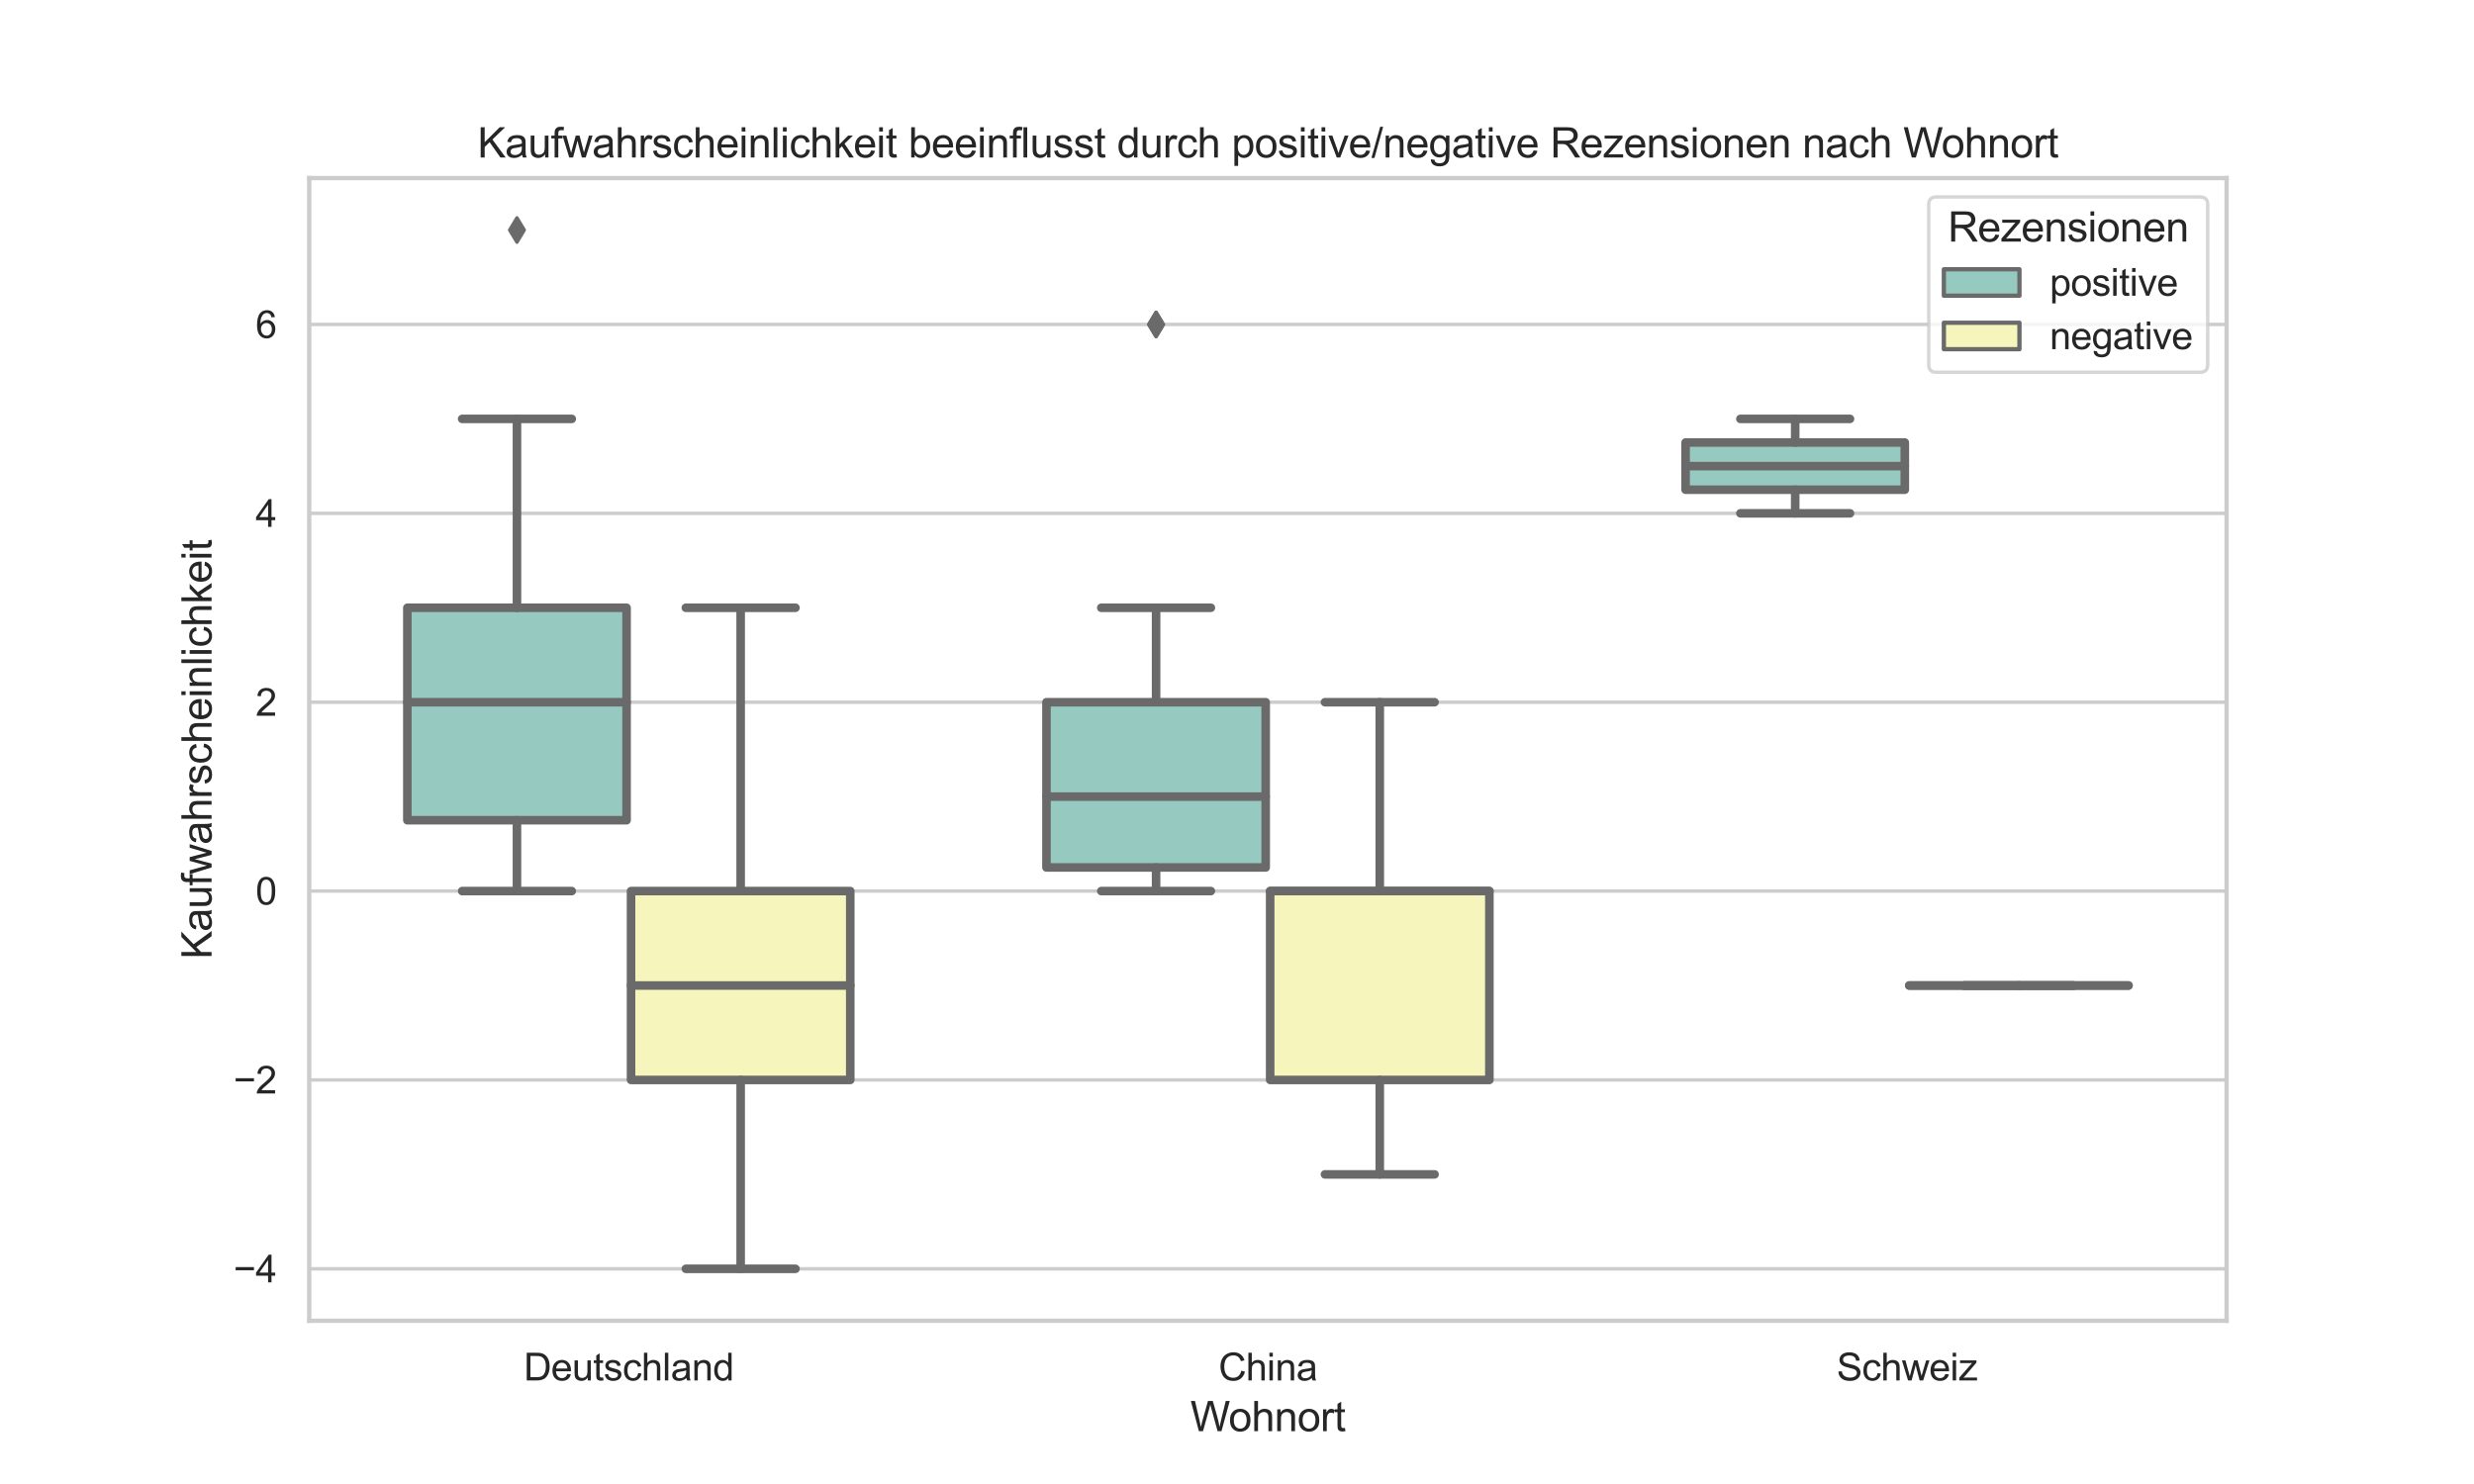 <?xml version="1.0" encoding="utf-8" standalone="no"?>
<!DOCTYPE svg PUBLIC "-//W3C//DTD SVG 1.1//EN"
  "http://www.w3.org/Graphics/SVG/1.1/DTD/svg11.dtd">
<svg xmlns:xlink="http://www.w3.org/1999/xlink" width="720pt" height="432pt" viewBox="0 0 720 432" xmlns="http://www.w3.org/2000/svg" version="1.1">
 <defs>
  <style type="text/css">*{stroke-linejoin: round; stroke-linecap: butt}</style>
 </defs>
 <g id="figure_1">
  <g id="patch_1">
   <path d="M 0 432 
L 720 432 
L 720 0 
L 0 0 
z
" style="fill: #ffffff"/>
  </g>
  <g id="axes_1">
   <g id="patch_2">
    <path d="M 90 384.48 
L 648 384.48 
L 648 51.84 
L 90 51.84 
z
" style="fill: #ffffff"/>
   </g>
   <g id="matplotlib.axis_1">
    <g id="xtick_1">
     <g id="text_1">
      <!-- Deutschland -->
      <g style="fill: #262626" transform="translate(152.427 401.854) scale(0.11 -0.11)">
       <defs>
        <path id="ArialMT-44" d="M 494 0 
L 494 4581 
L 2072 4581 
Q 2606 4581 2888 4516 
Q 3281 4425 3559 4188 
Q 3922 3881 4101 3404 
Q 4281 2928 4281 2316 
Q 4281 1794 4159 1391 
Q 4038 988 3847 723 
Q 3656 459 3429 307 
Q 3203 156 2883 78 
Q 2563 0 2147 0 
L 494 0 
z
M 1100 541 
L 2078 541 
Q 2531 541 2789 625 
Q 3047 709 3200 863 
Q 3416 1078 3536 1442 
Q 3656 1806 3656 2325 
Q 3656 3044 3420 3430 
Q 3184 3816 2847 3947 
Q 2603 4041 2063 4041 
L 1100 4041 
L 1100 541 
z
" transform="scale(0.016)"/>
        <path id="ArialMT-65" d="M 2694 1069 
L 3275 997 
Q 3138 488 2766 206 
Q 2394 -75 1816 -75 
Q 1088 -75 661 373 
Q 234 822 234 1631 
Q 234 2469 665 2931 
Q 1097 3394 1784 3394 
Q 2450 3394 2872 2941 
Q 3294 2488 3294 1666 
Q 3294 1616 3291 1516 
L 816 1516 
Q 847 969 1125 678 
Q 1403 388 1819 388 
Q 2128 388 2347 550 
Q 2566 713 2694 1069 
z
M 847 1978 
L 2700 1978 
Q 2663 2397 2488 2606 
Q 2219 2931 1791 2931 
Q 1403 2931 1139 2672 
Q 875 2413 847 1978 
z
" transform="scale(0.016)"/>
        <path id="ArialMT-75" d="M 2597 0 
L 2597 488 
Q 2209 -75 1544 -75 
Q 1250 -75 995 37 
Q 741 150 617 320 
Q 494 491 444 738 
Q 409 903 409 1263 
L 409 3319 
L 972 3319 
L 972 1478 
Q 972 1038 1006 884 
Q 1059 663 1231 536 
Q 1403 409 1656 409 
Q 1909 409 2131 539 
Q 2353 669 2445 892 
Q 2538 1116 2538 1541 
L 2538 3319 
L 3100 3319 
L 3100 0 
L 2597 0 
z
" transform="scale(0.016)"/>
        <path id="ArialMT-74" d="M 1650 503 
L 1731 6 
Q 1494 -44 1306 -44 
Q 1000 -44 831 53 
Q 663 150 594 308 
Q 525 466 525 972 
L 525 2881 
L 113 2881 
L 113 3319 
L 525 3319 
L 525 4141 
L 1084 4478 
L 1084 3319 
L 1650 3319 
L 1650 2881 
L 1084 2881 
L 1084 941 
Q 1084 700 1114 631 
Q 1144 563 1211 522 
Q 1278 481 1403 481 
Q 1497 481 1650 503 
z
" transform="scale(0.016)"/>
        <path id="ArialMT-73" d="M 197 991 
L 753 1078 
Q 800 744 1014 566 
Q 1228 388 1613 388 
Q 2000 388 2187 545 
Q 2375 703 2375 916 
Q 2375 1106 2209 1216 
Q 2094 1291 1634 1406 
Q 1016 1563 777 1677 
Q 538 1791 414 1992 
Q 291 2194 291 2438 
Q 291 2659 392 2848 
Q 494 3038 669 3163 
Q 800 3259 1026 3326 
Q 1253 3394 1513 3394 
Q 1903 3394 2198 3281 
Q 2494 3169 2634 2976 
Q 2775 2784 2828 2463 
L 2278 2388 
Q 2241 2644 2061 2787 
Q 1881 2931 1553 2931 
Q 1166 2931 1000 2803 
Q 834 2675 834 2503 
Q 834 2394 903 2306 
Q 972 2216 1119 2156 
Q 1203 2125 1616 2013 
Q 2213 1853 2448 1751 
Q 2684 1650 2818 1456 
Q 2953 1263 2953 975 
Q 2953 694 2789 445 
Q 2625 197 2315 61 
Q 2006 -75 1616 -75 
Q 969 -75 630 194 
Q 291 463 197 991 
z
" transform="scale(0.016)"/>
        <path id="ArialMT-63" d="M 2588 1216 
L 3141 1144 
Q 3050 572 2676 248 
Q 2303 -75 1759 -75 
Q 1078 -75 664 370 
Q 250 816 250 1647 
Q 250 2184 428 2587 
Q 606 2991 970 3192 
Q 1334 3394 1763 3394 
Q 2303 3394 2647 3120 
Q 2991 2847 3088 2344 
L 2541 2259 
Q 2463 2594 2264 2762 
Q 2066 2931 1784 2931 
Q 1359 2931 1093 2626 
Q 828 2322 828 1663 
Q 828 994 1084 691 
Q 1341 388 1753 388 
Q 2084 388 2306 591 
Q 2528 794 2588 1216 
z
" transform="scale(0.016)"/>
        <path id="ArialMT-68" d="M 422 0 
L 422 4581 
L 984 4581 
L 984 2938 
Q 1378 3394 1978 3394 
Q 2347 3394 2619 3248 
Q 2891 3103 3008 2847 
Q 3125 2591 3125 2103 
L 3125 0 
L 2563 0 
L 2563 2103 
Q 2563 2525 2380 2717 
Q 2197 2909 1863 2909 
Q 1613 2909 1392 2779 
Q 1172 2650 1078 2428 
Q 984 2206 984 1816 
L 984 0 
L 422 0 
z
" transform="scale(0.016)"/>
        <path id="ArialMT-6c" d="M 409 0 
L 409 4581 
L 972 4581 
L 972 0 
L 409 0 
z
" transform="scale(0.016)"/>
        <path id="ArialMT-61" d="M 2588 409 
Q 2275 144 1986 34 
Q 1697 -75 1366 -75 
Q 819 -75 525 192 
Q 231 459 231 875 
Q 231 1119 342 1320 
Q 453 1522 633 1644 
Q 813 1766 1038 1828 
Q 1203 1872 1538 1913 
Q 2219 1994 2541 2106 
Q 2544 2222 2544 2253 
Q 2544 2597 2384 2738 
Q 2169 2928 1744 2928 
Q 1347 2928 1158 2789 
Q 969 2650 878 2297 
L 328 2372 
Q 403 2725 575 2942 
Q 747 3159 1072 3276 
Q 1397 3394 1825 3394 
Q 2250 3394 2515 3294 
Q 2781 3194 2906 3042 
Q 3031 2891 3081 2659 
Q 3109 2516 3109 2141 
L 3109 1391 
Q 3109 606 3145 398 
Q 3181 191 3288 0 
L 2700 0 
Q 2613 175 2588 409 
z
M 2541 1666 
Q 2234 1541 1622 1453 
Q 1275 1403 1131 1340 
Q 988 1278 909 1158 
Q 831 1038 831 891 
Q 831 666 1001 516 
Q 1172 366 1500 366 
Q 1825 366 2078 508 
Q 2331 650 2450 897 
Q 2541 1088 2541 1459 
L 2541 1666 
z
" transform="scale(0.016)"/>
        <path id="ArialMT-6e" d="M 422 0 
L 422 3319 
L 928 3319 
L 928 2847 
Q 1294 3394 1984 3394 
Q 2284 3394 2536 3286 
Q 2788 3178 2913 3003 
Q 3038 2828 3088 2588 
Q 3119 2431 3119 2041 
L 3119 0 
L 2556 0 
L 2556 2019 
Q 2556 2363 2490 2533 
Q 2425 2703 2258 2804 
Q 2091 2906 1866 2906 
Q 1506 2906 1245 2678 
Q 984 2450 984 1813 
L 984 0 
L 422 0 
z
" transform="scale(0.016)"/>
        <path id="ArialMT-64" d="M 2575 0 
L 2575 419 
Q 2259 -75 1647 -75 
Q 1250 -75 917 144 
Q 584 363 401 755 
Q 219 1147 219 1656 
Q 219 2153 384 2558 
Q 550 2963 881 3178 
Q 1213 3394 1622 3394 
Q 1922 3394 2156 3267 
Q 2391 3141 2538 2938 
L 2538 4581 
L 3097 4581 
L 3097 0 
L 2575 0 
z
M 797 1656 
Q 797 1019 1065 703 
Q 1334 388 1700 388 
Q 2069 388 2326 689 
Q 2584 991 2584 1609 
Q 2584 2291 2321 2609 
Q 2059 2928 1675 2928 
Q 1300 2928 1048 2622 
Q 797 2316 797 1656 
z
" transform="scale(0.016)"/>
       </defs>
       <use xlink:href="#ArialMT-44"/>
       <use xlink:href="#ArialMT-65" x="72.217"/>
       <use xlink:href="#ArialMT-75" x="127.832"/>
       <use xlink:href="#ArialMT-74" x="183.447"/>
       <use xlink:href="#ArialMT-73" x="211.23"/>
       <use xlink:href="#ArialMT-63" x="261.23"/>
       <use xlink:href="#ArialMT-68" x="311.23"/>
       <use xlink:href="#ArialMT-6c" x="366.846"/>
       <use xlink:href="#ArialMT-61" x="389.062"/>
       <use xlink:href="#ArialMT-6e" x="444.678"/>
       <use xlink:href="#ArialMT-64" x="500.293"/>
      </g>
     </g>
    </g>
    <g id="xtick_2">
     <g id="text_2">
      <!-- China -->
      <g style="fill: #262626" transform="translate(354.63 401.854) scale(0.11 -0.11)">
       <defs>
        <path id="ArialMT-43" d="M 3763 1606 
L 4369 1453 
Q 4178 706 3683 314 
Q 3188 -78 2472 -78 
Q 1731 -78 1267 223 
Q 803 525 561 1097 
Q 319 1669 319 2325 
Q 319 3041 592 3573 
Q 866 4106 1370 4382 
Q 1875 4659 2481 4659 
Q 3169 4659 3637 4309 
Q 4106 3959 4291 3325 
L 3694 3184 
Q 3534 3684 3231 3912 
Q 2928 4141 2469 4141 
Q 1941 4141 1586 3887 
Q 1231 3634 1087 3207 
Q 944 2781 944 2328 
Q 944 1744 1114 1308 
Q 1284 872 1643 656 
Q 2003 441 2422 441 
Q 2931 441 3284 734 
Q 3638 1028 3763 1606 
z
" transform="scale(0.016)"/>
        <path id="ArialMT-69" d="M 425 3934 
L 425 4581 
L 988 4581 
L 988 3934 
L 425 3934 
z
M 425 0 
L 425 3319 
L 988 3319 
L 988 0 
L 425 0 
z
" transform="scale(0.016)"/>
       </defs>
       <use xlink:href="#ArialMT-43"/>
       <use xlink:href="#ArialMT-68" x="72.217"/>
       <use xlink:href="#ArialMT-69" x="127.832"/>
       <use xlink:href="#ArialMT-6e" x="150.049"/>
       <use xlink:href="#ArialMT-61" x="205.664"/>
      </g>
     </g>
    </g>
    <g id="xtick_3">
     <g id="text_3">
      <!-- Schweiz -->
      <g style="fill: #262626" transform="translate(534.52 401.854) scale(0.11 -0.11)">
       <defs>
        <path id="ArialMT-53" d="M 288 1472 
L 859 1522 
Q 900 1178 1048 958 
Q 1197 738 1509 602 
Q 1822 466 2213 466 
Q 2559 466 2825 569 
Q 3091 672 3220 851 
Q 3350 1031 3350 1244 
Q 3350 1459 3225 1620 
Q 3100 1781 2813 1891 
Q 2628 1963 1997 2114 
Q 1366 2266 1113 2400 
Q 784 2572 623 2826 
Q 463 3081 463 3397 
Q 463 3744 659 4045 
Q 856 4347 1234 4503 
Q 1613 4659 2075 4659 
Q 2584 4659 2973 4495 
Q 3363 4331 3572 4012 
Q 3781 3694 3797 3291 
L 3216 3247 
Q 3169 3681 2898 3903 
Q 2628 4125 2100 4125 
Q 1550 4125 1298 3923 
Q 1047 3722 1047 3438 
Q 1047 3191 1225 3031 
Q 1400 2872 2139 2705 
Q 2878 2538 3153 2413 
Q 3553 2228 3743 1945 
Q 3934 1663 3934 1294 
Q 3934 928 3725 604 
Q 3516 281 3123 101 
Q 2731 -78 2241 -78 
Q 1619 -78 1198 103 
Q 778 284 539 648 
Q 300 1013 288 1472 
z
" transform="scale(0.016)"/>
        <path id="ArialMT-77" d="M 1034 0 
L 19 3319 
L 600 3319 
L 1128 1403 
L 1325 691 
Q 1338 744 1497 1375 
L 2025 3319 
L 2603 3319 
L 3100 1394 
L 3266 759 
L 3456 1400 
L 4025 3319 
L 4572 3319 
L 3534 0 
L 2950 0 
L 2422 1988 
L 2294 2553 
L 1622 0 
L 1034 0 
z
" transform="scale(0.016)"/>
        <path id="ArialMT-7a" d="M 125 0 
L 125 456 
L 2238 2881 
Q 1878 2863 1603 2863 
L 250 2863 
L 250 3319 
L 2963 3319 
L 2963 2947 
L 1166 841 
L 819 456 
Q 1197 484 1528 484 
L 3063 484 
L 3063 0 
L 125 0 
z
" transform="scale(0.016)"/>
       </defs>
       <use xlink:href="#ArialMT-53"/>
       <use xlink:href="#ArialMT-63" x="66.699"/>
       <use xlink:href="#ArialMT-68" x="116.699"/>
       <use xlink:href="#ArialMT-77" x="172.314"/>
       <use xlink:href="#ArialMT-65" x="244.531"/>
       <use xlink:href="#ArialMT-69" x="300.146"/>
       <use xlink:href="#ArialMT-7a" x="322.363"/>
      </g>
     </g>
    </g>
    <g id="text_4">
     <!-- Wohnort -->
     <g style="fill: #262626" transform="translate(346.431 416.629) scale(0.12 -0.12)">
      <defs>
       <path id="ArialMT-57" d="M 1294 0 
L 78 4581 
L 700 4581 
L 1397 1578 
Q 1509 1106 1591 641 
Q 1766 1375 1797 1488 
L 2669 4581 
L 3400 4581 
L 4056 2263 
Q 4303 1400 4413 641 
Q 4500 1075 4641 1638 
L 5359 4581 
L 5969 4581 
L 4713 0 
L 4128 0 
L 3163 3491 
Q 3041 3928 3019 4028 
Q 2947 3713 2884 3491 
L 1913 0 
L 1294 0 
z
" transform="scale(0.016)"/>
       <path id="ArialMT-6f" d="M 213 1659 
Q 213 2581 725 3025 
Q 1153 3394 1769 3394 
Q 2453 3394 2887 2945 
Q 3322 2497 3322 1706 
Q 3322 1066 3130 698 
Q 2938 331 2570 128 
Q 2203 -75 1769 -75 
Q 1072 -75 642 372 
Q 213 819 213 1659 
z
M 791 1659 
Q 791 1022 1069 705 
Q 1347 388 1769 388 
Q 2188 388 2466 706 
Q 2744 1025 2744 1678 
Q 2744 2294 2464 2611 
Q 2184 2928 1769 2928 
Q 1347 2928 1069 2612 
Q 791 2297 791 1659 
z
" transform="scale(0.016)"/>
       <path id="ArialMT-72" d="M 416 0 
L 416 3319 
L 922 3319 
L 922 2816 
Q 1116 3169 1280 3281 
Q 1444 3394 1641 3394 
Q 1925 3394 2219 3213 
L 2025 2691 
Q 1819 2813 1613 2813 
Q 1428 2813 1281 2702 
Q 1134 2591 1072 2394 
Q 978 2094 978 1738 
L 978 0 
L 416 0 
z
" transform="scale(0.016)"/>
      </defs>
      <use xlink:href="#ArialMT-57"/>
      <use xlink:href="#ArialMT-6f" x="92.635"/>
      <use xlink:href="#ArialMT-68" x="148.25"/>
      <use xlink:href="#ArialMT-6e" x="203.865"/>
      <use xlink:href="#ArialMT-6f" x="259.48"/>
      <use xlink:href="#ArialMT-72" x="315.096"/>
      <use xlink:href="#ArialMT-74" x="348.396"/>
     </g>
    </g>
   </g>
   <g id="matplotlib.axis_2">
    <g id="ytick_1">
     <g id="line2d_1">
      <path d="M 90 369.36 
L 648 369.36 
" clip-path="url(#p9968526fd5)" style="fill: none; stroke: #cccccc; stroke-linecap: round"/>
     </g>
     <g id="text_5">
      <!-- −4 -->
      <g style="fill: #262626" transform="translate(67.958 373.297) scale(0.11 -0.11)">
       <defs>
        <path id="ArialMT-2212" d="M 3381 1997 
L 356 1997 
L 356 2522 
L 3381 2522 
L 3381 1997 
z
" transform="scale(0.016)"/>
        <path id="ArialMT-34" d="M 2069 0 
L 2069 1097 
L 81 1097 
L 81 1613 
L 2172 4581 
L 2631 4581 
L 2631 1613 
L 3250 1613 
L 3250 1097 
L 2631 1097 
L 2631 0 
L 2069 0 
z
M 2069 1613 
L 2069 3678 
L 634 1613 
L 2069 1613 
z
" transform="scale(0.016)"/>
       </defs>
       <use xlink:href="#ArialMT-2212"/>
       <use xlink:href="#ArialMT-34" x="58.398"/>
      </g>
     </g>
    </g>
    <g id="ytick_2">
     <g id="line2d_2">
      <path d="M 90 314.378 
L 648 314.378 
" clip-path="url(#p9968526fd5)" style="fill: none; stroke: #cccccc; stroke-linecap: round"/>
     </g>
     <g id="text_6">
      <!-- −2 -->
      <g style="fill: #262626" transform="translate(67.958 318.315) scale(0.11 -0.11)">
       <defs>
        <path id="ArialMT-32" d="M 3222 541 
L 3222 0 
L 194 0 
Q 188 203 259 391 
Q 375 700 629 1000 
Q 884 1300 1366 1694 
Q 2113 2306 2375 2664 
Q 2638 3022 2638 3341 
Q 2638 3675 2398 3904 
Q 2159 4134 1775 4134 
Q 1369 4134 1125 3890 
Q 881 3647 878 3216 
L 300 3275 
Q 359 3922 746 4261 
Q 1134 4600 1788 4600 
Q 2447 4600 2831 4234 
Q 3216 3869 3216 3328 
Q 3216 3053 3103 2787 
Q 2991 2522 2730 2228 
Q 2469 1934 1863 1422 
Q 1356 997 1212 845 
Q 1069 694 975 541 
L 3222 541 
z
" transform="scale(0.016)"/>
       </defs>
       <use xlink:href="#ArialMT-2212"/>
       <use xlink:href="#ArialMT-32" x="58.398"/>
      </g>
     </g>
    </g>
    <g id="ytick_3">
     <g id="line2d_3">
      <path d="M 90 259.396 
L 648 259.396 
" clip-path="url(#p9968526fd5)" style="fill: none; stroke: #cccccc; stroke-linecap: round"/>
     </g>
     <g id="text_7">
      <!-- 0 -->
      <g style="fill: #262626" transform="translate(74.383 263.333) scale(0.11 -0.11)">
       <defs>
        <path id="ArialMT-30" d="M 266 2259 
Q 266 3072 433 3567 
Q 600 4063 929 4331 
Q 1259 4600 1759 4600 
Q 2128 4600 2406 4451 
Q 2684 4303 2865 4023 
Q 3047 3744 3150 3342 
Q 3253 2941 3253 2259 
Q 3253 1453 3087 958 
Q 2922 463 2592 192 
Q 2263 -78 1759 -78 
Q 1097 -78 719 397 
Q 266 969 266 2259 
z
M 844 2259 
Q 844 1131 1108 757 
Q 1372 384 1759 384 
Q 2147 384 2411 759 
Q 2675 1134 2675 2259 
Q 2675 3391 2411 3762 
Q 2147 4134 1753 4134 
Q 1366 4134 1134 3806 
Q 844 3388 844 2259 
z
" transform="scale(0.016)"/>
       </defs>
       <use xlink:href="#ArialMT-30"/>
      </g>
     </g>
    </g>
    <g id="ytick_4">
     <g id="line2d_4">
      <path d="M 90 204.415 
L 648 204.415 
" clip-path="url(#p9968526fd5)" style="fill: none; stroke: #cccccc; stroke-linecap: round"/>
     </g>
     <g id="text_8">
      <!-- 2 -->
      <g style="fill: #262626" transform="translate(74.383 208.351) scale(0.11 -0.11)">
       <use xlink:href="#ArialMT-32"/>
      </g>
     </g>
    </g>
    <g id="ytick_5">
     <g id="line2d_5">
      <path d="M 90 149.433 
L 648 149.433 
" clip-path="url(#p9968526fd5)" style="fill: none; stroke: #cccccc; stroke-linecap: round"/>
     </g>
     <g id="text_9">
      <!-- 4 -->
      <g style="fill: #262626" transform="translate(74.383 153.37) scale(0.11 -0.11)">
       <use xlink:href="#ArialMT-34"/>
      </g>
     </g>
    </g>
    <g id="ytick_6">
     <g id="line2d_6">
      <path d="M 90 94.451 
L 648 94.451 
" clip-path="url(#p9968526fd5)" style="fill: none; stroke: #cccccc; stroke-linecap: round"/>
     </g>
     <g id="text_10">
      <!-- 6 -->
      <g style="fill: #262626" transform="translate(74.383 98.388) scale(0.11 -0.11)">
       <defs>
        <path id="ArialMT-36" d="M 3184 3459 
L 2625 3416 
Q 2550 3747 2413 3897 
Q 2184 4138 1850 4138 
Q 1581 4138 1378 3988 
Q 1113 3794 959 3422 
Q 806 3050 800 2363 
Q 1003 2672 1297 2822 
Q 1591 2972 1913 2972 
Q 2475 2972 2870 2558 
Q 3266 2144 3266 1488 
Q 3266 1056 3080 686 
Q 2894 316 2569 119 
Q 2244 -78 1831 -78 
Q 1128 -78 684 439 
Q 241 956 241 2144 
Q 241 3472 731 4075 
Q 1159 4600 1884 4600 
Q 2425 4600 2770 4297 
Q 3116 3994 3184 3459 
z
M 888 1484 
Q 888 1194 1011 928 
Q 1134 663 1356 523 
Q 1578 384 1822 384 
Q 2178 384 2434 671 
Q 2691 959 2691 1453 
Q 2691 1928 2437 2201 
Q 2184 2475 1800 2475 
Q 1419 2475 1153 2201 
Q 888 1928 888 1484 
z
" transform="scale(0.016)"/>
       </defs>
       <use xlink:href="#ArialMT-36"/>
      </g>
     </g>
    </g>
    <g id="text_11">
     <!-- Kaufwahrscheinlichkeit -->
     <g style="fill: #262626" transform="translate(61.573 279.188) rotate(-90) scale(0.12 -0.12)">
      <defs>
       <path id="ArialMT-4b" d="M 469 0 
L 469 4581 
L 1075 4581 
L 1075 2309 
L 3350 4581 
L 4172 4581 
L 2250 2725 
L 4256 0 
L 3456 0 
L 1825 2319 
L 1075 1588 
L 1075 0 
L 469 0 
z
" transform="scale(0.016)"/>
       <path id="ArialMT-66" d="M 556 0 
L 556 2881 
L 59 2881 
L 59 3319 
L 556 3319 
L 556 3672 
Q 556 4006 616 4169 
Q 697 4388 901 4523 
Q 1106 4659 1475 4659 
Q 1713 4659 2000 4603 
L 1916 4113 
Q 1741 4144 1584 4144 
Q 1328 4144 1222 4034 
Q 1116 3925 1116 3625 
L 1116 3319 
L 1763 3319 
L 1763 2881 
L 1116 2881 
L 1116 0 
L 556 0 
z
" transform="scale(0.016)"/>
       <path id="ArialMT-6b" d="M 425 0 
L 425 4581 
L 988 4581 
L 988 1969 
L 2319 3319 
L 3047 3319 
L 1778 2088 
L 3175 0 
L 2481 0 
L 1384 1697 
L 988 1316 
L 988 0 
L 425 0 
z
" transform="scale(0.016)"/>
      </defs>
      <use xlink:href="#ArialMT-4b"/>
      <use xlink:href="#ArialMT-61" x="66.699"/>
      <use xlink:href="#ArialMT-75" x="122.314"/>
      <use xlink:href="#ArialMT-66" x="177.93"/>
      <use xlink:href="#ArialMT-77" x="205.713"/>
      <use xlink:href="#ArialMT-61" x="277.93"/>
      <use xlink:href="#ArialMT-68" x="333.545"/>
      <use xlink:href="#ArialMT-72" x="389.16"/>
      <use xlink:href="#ArialMT-73" x="422.461"/>
      <use xlink:href="#ArialMT-63" x="472.461"/>
      <use xlink:href="#ArialMT-68" x="522.461"/>
      <use xlink:href="#ArialMT-65" x="578.076"/>
      <use xlink:href="#ArialMT-69" x="633.691"/>
      <use xlink:href="#ArialMT-6e" x="655.908"/>
      <use xlink:href="#ArialMT-6c" x="711.523"/>
      <use xlink:href="#ArialMT-69" x="733.74"/>
      <use xlink:href="#ArialMT-63" x="755.957"/>
      <use xlink:href="#ArialMT-68" x="805.957"/>
      <use xlink:href="#ArialMT-6b" x="861.572"/>
      <use xlink:href="#ArialMT-65" x="911.572"/>
      <use xlink:href="#ArialMT-69" x="967.188"/>
      <use xlink:href="#ArialMT-74" x="989.404"/>
     </g>
    </g>
   </g>
   <g id="patch_3">
    <path d="M 118.551 238.778 
L 182.349 238.778 
L 182.349 176.924 
L 118.551 176.924 
L 118.551 238.778 
z
" clip-path="url(#p9968526fd5)" style="fill: #96cac1; stroke: #6a6a6a; stroke-width: 2.5; stroke-linejoin: miter"/>
   </g>
   <g id="patch_4">
    <path d="M 183.651 314.378 
L 247.449 314.378 
L 247.449 259.396 
L 183.651 259.396 
L 183.651 314.378 
z
" clip-path="url(#p9968526fd5)" style="fill: #f6f6bc; stroke: #6a6a6a; stroke-width: 2.5; stroke-linejoin: miter"/>
   </g>
   <g id="patch_5">
    <path d="M 304.551 252.524 
L 368.349 252.524 
L 368.349 204.415 
L 304.551 204.415 
L 304.551 252.524 
z
" clip-path="url(#p9968526fd5)" style="fill: #96cac1; stroke: #6a6a6a; stroke-width: 2.5; stroke-linejoin: miter"/>
   </g>
   <g id="patch_6">
    <path d="M 369.651 314.378 
L 433.449 314.378 
L 433.449 259.396 
L 369.651 259.396 
L 369.651 314.378 
z
" clip-path="url(#p9968526fd5)" style="fill: #f6f6bc; stroke: #6a6a6a; stroke-width: 2.5; stroke-linejoin: miter"/>
   </g>
   <g id="patch_7">
    <path d="M 490.551 142.56 
L 554.349 142.56 
L 554.349 128.815 
L 490.551 128.815 
L 490.551 142.56 
z
" clip-path="url(#p9968526fd5)" style="fill: #96cac1; stroke: #6a6a6a; stroke-width: 2.5; stroke-linejoin: miter"/>
   </g>
   <g id="patch_8">
    <path d="M 555.651 286.887 
L 619.449 286.887 
L 619.449 286.887 
L 555.651 286.887 
L 555.651 286.887 
z
" clip-path="url(#p9968526fd5)" style="fill: #f6f6bc; stroke: #6a6a6a; stroke-width: 2.5; stroke-linejoin: miter"/>
   </g>
   <g id="patch_9">
    <path d="M 183 259.396 
L 183 259.396 
L 183 259.396 
L 183 259.396 
z
" clip-path="url(#p9968526fd5)" style="fill: #96cac1; stroke: #6a6a6a; stroke-width: 1.25; stroke-linejoin: miter"/>
   </g>
   <g id="patch_10">
    <path d="M 183 259.396 
L 183 259.396 
L 183 259.396 
L 183 259.396 
z
" clip-path="url(#p9968526fd5)" style="fill: #f6f6bc; stroke: #6a6a6a; stroke-width: 1.25; stroke-linejoin: miter"/>
   </g>
   <g id="line2d_7">
    <path d="M 150.45 238.778 
L 150.45 259.396 
" clip-path="url(#p9968526fd5)" style="fill: none; stroke: #6a6a6a; stroke-width: 2.5; stroke-linecap: round"/>
   </g>
   <g id="line2d_8">
    <path d="M 150.45 176.924 
L 150.45 121.942 
" clip-path="url(#p9968526fd5)" style="fill: none; stroke: #6a6a6a; stroke-width: 2.5; stroke-linecap: round"/>
   </g>
   <g id="line2d_9">
    <path d="M 134.5 259.396 
L 166.399 259.396 
" clip-path="url(#p9968526fd5)" style="fill: none; stroke: #6a6a6a; stroke-width: 2.5; stroke-linecap: round"/>
   </g>
   <g id="line2d_10">
    <path d="M 134.5 121.942 
L 166.399 121.942 
" clip-path="url(#p9968526fd5)" style="fill: none; stroke: #6a6a6a; stroke-width: 2.5; stroke-linecap: round"/>
   </g>
   <g id="line2d_11">
    <defs>
     <path id="m13ee6491d8" d="M 0 3.536 
L 2.121 0 
L 0 -3.536 
L -2.121 0 
z
" style="stroke: #6a6a6a; stroke-linejoin: miter"/>
    </defs>
    <g clip-path="url(#p9968526fd5)">
     <use xlink:href="#m13ee6491d8" x="150.45" y="66.96" style="fill: #6a6a6a; stroke: #6a6a6a; stroke-linejoin: miter"/>
    </g>
   </g>
   <g id="line2d_12">
    <path d="M 215.55 314.378 
L 215.55 369.36 
" clip-path="url(#p9968526fd5)" style="fill: none; stroke: #6a6a6a; stroke-width: 2.5; stroke-linecap: round"/>
   </g>
   <g id="line2d_13">
    <path d="M 215.55 259.396 
L 215.55 176.924 
" clip-path="url(#p9968526fd5)" style="fill: none; stroke: #6a6a6a; stroke-width: 2.5; stroke-linecap: round"/>
   </g>
   <g id="line2d_14">
    <path d="M 199.601 369.36 
L 231.5 369.36 
" clip-path="url(#p9968526fd5)" style="fill: none; stroke: #6a6a6a; stroke-width: 2.5; stroke-linecap: round"/>
   </g>
   <g id="line2d_15">
    <path d="M 199.601 176.924 
L 231.5 176.924 
" clip-path="url(#p9968526fd5)" style="fill: none; stroke: #6a6a6a; stroke-width: 2.5; stroke-linecap: round"/>
   </g>
   <g id="line2d_16"/>
   <g id="line2d_17">
    <path d="M 336.45 252.524 
L 336.45 259.396 
" clip-path="url(#p9968526fd5)" style="fill: none; stroke: #6a6a6a; stroke-width: 2.5; stroke-linecap: round"/>
   </g>
   <g id="line2d_18">
    <path d="M 336.45 204.415 
L 336.45 176.924 
" clip-path="url(#p9968526fd5)" style="fill: none; stroke: #6a6a6a; stroke-width: 2.5; stroke-linecap: round"/>
   </g>
   <g id="line2d_19">
    <path d="M 320.5 259.396 
L 352.399 259.396 
" clip-path="url(#p9968526fd5)" style="fill: none; stroke: #6a6a6a; stroke-width: 2.5; stroke-linecap: round"/>
   </g>
   <g id="line2d_20">
    <path d="M 320.5 176.924 
L 352.399 176.924 
" clip-path="url(#p9968526fd5)" style="fill: none; stroke: #6a6a6a; stroke-width: 2.5; stroke-linecap: round"/>
   </g>
   <g id="line2d_21">
    <g clip-path="url(#p9968526fd5)">
     <use xlink:href="#m13ee6491d8" x="336.45" y="94.451" style="fill: #6a6a6a; stroke: #6a6a6a; stroke-linejoin: miter"/>
     <use xlink:href="#m13ee6491d8" x="336.45" y="94.451" style="fill: #6a6a6a; stroke: #6a6a6a; stroke-linejoin: miter"/>
    </g>
   </g>
   <g id="line2d_22">
    <path d="M 401.55 314.378 
L 401.55 341.869 
" clip-path="url(#p9968526fd5)" style="fill: none; stroke: #6a6a6a; stroke-width: 2.5; stroke-linecap: round"/>
   </g>
   <g id="line2d_23">
    <path d="M 401.55 259.396 
L 401.55 204.415 
" clip-path="url(#p9968526fd5)" style="fill: none; stroke: #6a6a6a; stroke-width: 2.5; stroke-linecap: round"/>
   </g>
   <g id="line2d_24">
    <path d="M 385.601 341.869 
L 417.5 341.869 
" clip-path="url(#p9968526fd5)" style="fill: none; stroke: #6a6a6a; stroke-width: 2.5; stroke-linecap: round"/>
   </g>
   <g id="line2d_25">
    <path d="M 385.601 204.415 
L 417.5 204.415 
" clip-path="url(#p9968526fd5)" style="fill: none; stroke: #6a6a6a; stroke-width: 2.5; stroke-linecap: round"/>
   </g>
   <g id="line2d_26"/>
   <g id="line2d_27">
    <path d="M 522.45 142.56 
L 522.45 149.433 
" clip-path="url(#p9968526fd5)" style="fill: none; stroke: #6a6a6a; stroke-width: 2.5; stroke-linecap: round"/>
   </g>
   <g id="line2d_28">
    <path d="M 522.45 128.815 
L 522.45 121.942 
" clip-path="url(#p9968526fd5)" style="fill: none; stroke: #6a6a6a; stroke-width: 2.5; stroke-linecap: round"/>
   </g>
   <g id="line2d_29">
    <path d="M 506.5 149.433 
L 538.399 149.433 
" clip-path="url(#p9968526fd5)" style="fill: none; stroke: #6a6a6a; stroke-width: 2.5; stroke-linecap: round"/>
   </g>
   <g id="line2d_30">
    <path d="M 506.5 121.942 
L 538.399 121.942 
" clip-path="url(#p9968526fd5)" style="fill: none; stroke: #6a6a6a; stroke-width: 2.5; stroke-linecap: round"/>
   </g>
   <g id="line2d_31"/>
   <g id="line2d_32">
    <path d="M 587.55 286.887 
L 587.55 286.887 
" clip-path="url(#p9968526fd5)" style="fill: none; stroke: #6a6a6a; stroke-width: 2.5; stroke-linecap: round"/>
   </g>
   <g id="line2d_33">
    <path d="M 587.55 286.887 
L 587.55 286.887 
" clip-path="url(#p9968526fd5)" style="fill: none; stroke: #6a6a6a; stroke-width: 2.5; stroke-linecap: round"/>
   </g>
   <g id="line2d_34">
    <path d="M 571.601 286.887 
L 603.5 286.887 
" clip-path="url(#p9968526fd5)" style="fill: none; stroke: #6a6a6a; stroke-width: 2.5; stroke-linecap: round"/>
   </g>
   <g id="line2d_35">
    <path d="M 571.601 286.887 
L 603.5 286.887 
" clip-path="url(#p9968526fd5)" style="fill: none; stroke: #6a6a6a; stroke-width: 2.5; stroke-linecap: round"/>
   </g>
   <g id="line2d_36"/>
   <g id="line2d_37">
    <path d="M 118.551 204.415 
L 182.349 204.415 
" clip-path="url(#p9968526fd5)" style="fill: none; stroke: #6a6a6a; stroke-width: 2.5; stroke-linecap: round"/>
   </g>
   <g id="line2d_38">
    <path d="M 183.651 286.887 
L 247.449 286.887 
" clip-path="url(#p9968526fd5)" style="fill: none; stroke: #6a6a6a; stroke-width: 2.5; stroke-linecap: round"/>
   </g>
   <g id="line2d_39">
    <path d="M 304.551 231.905 
L 368.349 231.905 
" clip-path="url(#p9968526fd5)" style="fill: none; stroke: #6a6a6a; stroke-width: 2.5; stroke-linecap: round"/>
   </g>
   <g id="line2d_40">
    <path d="M 369.651 259.396 
L 433.449 259.396 
" clip-path="url(#p9968526fd5)" style="fill: none; stroke: #6a6a6a; stroke-width: 2.5; stroke-linecap: round"/>
   </g>
   <g id="line2d_41">
    <path d="M 490.551 135.687 
L 554.349 135.687 
" clip-path="url(#p9968526fd5)" style="fill: none; stroke: #6a6a6a; stroke-width: 2.5; stroke-linecap: round"/>
   </g>
   <g id="line2d_42">
    <path d="M 555.651 286.887 
L 619.449 286.887 
" clip-path="url(#p9968526fd5)" style="fill: none; stroke: #6a6a6a; stroke-width: 2.5; stroke-linecap: round"/>
   </g>
   <g id="patch_11">
    <path d="M 90 384.48 
L 90 51.84 
" style="fill: none; stroke: #cccccc; stroke-width: 1.25; stroke-linejoin: miter; stroke-linecap: square"/>
   </g>
   <g id="patch_12">
    <path d="M 648 384.48 
L 648 51.84 
" style="fill: none; stroke: #cccccc; stroke-width: 1.25; stroke-linejoin: miter; stroke-linecap: square"/>
   </g>
   <g id="patch_13">
    <path d="M 90 384.48 
L 648 384.48 
" style="fill: none; stroke: #cccccc; stroke-width: 1.25; stroke-linejoin: miter; stroke-linecap: square"/>
   </g>
   <g id="patch_14">
    <path d="M 90 51.84 
L 648 51.84 
" style="fill: none; stroke: #cccccc; stroke-width: 1.25; stroke-linejoin: miter; stroke-linecap: square"/>
   </g>
   <g id="text_12">
    <!-- Kaufwahrscheinlichkeit beeinflusst durch positive/negative Rezensionen nach Wohnort -->
    <g style="fill: #262626" transform="translate(138.986 45.84) scale(0.12 -0.12)">
     <defs>
      <path id="ArialMT-20" transform="scale(0.016)"/>
      <path id="ArialMT-62" d="M 941 0 
L 419 0 
L 419 4581 
L 981 4581 
L 981 2947 
Q 1338 3394 1891 3394 
Q 2197 3394 2470 3270 
Q 2744 3147 2920 2923 
Q 3097 2700 3197 2384 
Q 3297 2069 3297 1709 
Q 3297 856 2875 390 
Q 2453 -75 1863 -75 
Q 1275 -75 941 416 
L 941 0 
z
M 934 1684 
Q 934 1088 1097 822 
Q 1363 388 1816 388 
Q 2184 388 2453 708 
Q 2722 1028 2722 1663 
Q 2722 2313 2464 2622 
Q 2206 2931 1841 2931 
Q 1472 2931 1203 2611 
Q 934 2291 934 1684 
z
" transform="scale(0.016)"/>
      <path id="ArialMT-70" d="M 422 -1272 
L 422 3319 
L 934 3319 
L 934 2888 
Q 1116 3141 1344 3267 
Q 1572 3394 1897 3394 
Q 2322 3394 2647 3175 
Q 2972 2956 3137 2557 
Q 3303 2159 3303 1684 
Q 3303 1175 3120 767 
Q 2938 359 2589 142 
Q 2241 -75 1856 -75 
Q 1575 -75 1351 44 
Q 1128 163 984 344 
L 984 -1272 
L 422 -1272 
z
M 931 1641 
Q 931 1000 1190 694 
Q 1450 388 1819 388 
Q 2194 388 2461 705 
Q 2728 1022 2728 1688 
Q 2728 2322 2467 2637 
Q 2206 2953 1844 2953 
Q 1484 2953 1207 2617 
Q 931 2281 931 1641 
z
" transform="scale(0.016)"/>
      <path id="ArialMT-76" d="M 1344 0 
L 81 3319 
L 675 3319 
L 1388 1331 
Q 1503 1009 1600 663 
Q 1675 925 1809 1294 
L 2547 3319 
L 3125 3319 
L 1869 0 
L 1344 0 
z
" transform="scale(0.016)"/>
      <path id="ArialMT-2f" d="M 0 -78 
L 1328 4659 
L 1778 4659 
L 453 -78 
L 0 -78 
z
" transform="scale(0.016)"/>
      <path id="ArialMT-67" d="M 319 -275 
L 866 -356 
Q 900 -609 1056 -725 
Q 1266 -881 1628 -881 
Q 2019 -881 2231 -725 
Q 2444 -569 2519 -288 
Q 2563 -116 2559 434 
Q 2191 0 1641 0 
Q 956 0 581 494 
Q 206 988 206 1678 
Q 206 2153 378 2554 
Q 550 2956 876 3175 
Q 1203 3394 1644 3394 
Q 2231 3394 2613 2919 
L 2613 3319 
L 3131 3319 
L 3131 450 
Q 3131 -325 2973 -648 
Q 2816 -972 2473 -1159 
Q 2131 -1347 1631 -1347 
Q 1038 -1347 672 -1080 
Q 306 -813 319 -275 
z
M 784 1719 
Q 784 1066 1043 766 
Q 1303 466 1694 466 
Q 2081 466 2343 764 
Q 2606 1063 2606 1700 
Q 2606 2309 2336 2618 
Q 2066 2928 1684 2928 
Q 1309 2928 1046 2623 
Q 784 2319 784 1719 
z
" transform="scale(0.016)"/>
      <path id="ArialMT-52" d="M 503 0 
L 503 4581 
L 2534 4581 
Q 3147 4581 3465 4457 
Q 3784 4334 3975 4021 
Q 4166 3709 4166 3331 
Q 4166 2844 3850 2509 
Q 3534 2175 2875 2084 
Q 3116 1969 3241 1856 
Q 3506 1613 3744 1247 
L 4541 0 
L 3778 0 
L 3172 953 
Q 2906 1366 2734 1584 
Q 2563 1803 2427 1890 
Q 2291 1978 2150 2013 
Q 2047 2034 1813 2034 
L 1109 2034 
L 1109 0 
L 503 0 
z
M 1109 2559 
L 2413 2559 
Q 2828 2559 3062 2645 
Q 3297 2731 3419 2920 
Q 3541 3109 3541 3331 
Q 3541 3656 3305 3865 
Q 3069 4075 2559 4075 
L 1109 4075 
L 1109 2559 
z
" transform="scale(0.016)"/>
     </defs>
     <use xlink:href="#ArialMT-4b"/>
     <use xlink:href="#ArialMT-61" x="66.699"/>
     <use xlink:href="#ArialMT-75" x="122.314"/>
     <use xlink:href="#ArialMT-66" x="177.93"/>
     <use xlink:href="#ArialMT-77" x="205.713"/>
     <use xlink:href="#ArialMT-61" x="277.93"/>
     <use xlink:href="#ArialMT-68" x="333.545"/>
     <use xlink:href="#ArialMT-72" x="389.16"/>
     <use xlink:href="#ArialMT-73" x="422.461"/>
     <use xlink:href="#ArialMT-63" x="472.461"/>
     <use xlink:href="#ArialMT-68" x="522.461"/>
     <use xlink:href="#ArialMT-65" x="578.076"/>
     <use xlink:href="#ArialMT-69" x="633.691"/>
     <use xlink:href="#ArialMT-6e" x="655.908"/>
     <use xlink:href="#ArialMT-6c" x="711.523"/>
     <use xlink:href="#ArialMT-69" x="733.74"/>
     <use xlink:href="#ArialMT-63" x="755.957"/>
     <use xlink:href="#ArialMT-68" x="805.957"/>
     <use xlink:href="#ArialMT-6b" x="861.572"/>
     <use xlink:href="#ArialMT-65" x="911.572"/>
     <use xlink:href="#ArialMT-69" x="967.188"/>
     <use xlink:href="#ArialMT-74" x="989.404"/>
     <use xlink:href="#ArialMT-20" x="1017.188"/>
     <use xlink:href="#ArialMT-62" x="1044.971"/>
     <use xlink:href="#ArialMT-65" x="1100.586"/>
     <use xlink:href="#ArialMT-65" x="1156.201"/>
     <use xlink:href="#ArialMT-69" x="1211.816"/>
     <use xlink:href="#ArialMT-6e" x="1234.033"/>
     <use xlink:href="#ArialMT-66" x="1289.648"/>
     <use xlink:href="#ArialMT-6c" x="1317.432"/>
     <use xlink:href="#ArialMT-75" x="1339.648"/>
     <use xlink:href="#ArialMT-73" x="1395.264"/>
     <use xlink:href="#ArialMT-73" x="1445.264"/>
     <use xlink:href="#ArialMT-74" x="1495.264"/>
     <use xlink:href="#ArialMT-20" x="1523.047"/>
     <use xlink:href="#ArialMT-64" x="1550.83"/>
     <use xlink:href="#ArialMT-75" x="1606.445"/>
     <use xlink:href="#ArialMT-72" x="1662.061"/>
     <use xlink:href="#ArialMT-63" x="1695.361"/>
     <use xlink:href="#ArialMT-68" x="1745.361"/>
     <use xlink:href="#ArialMT-20" x="1800.977"/>
     <use xlink:href="#ArialMT-70" x="1828.76"/>
     <use xlink:href="#ArialMT-6f" x="1884.375"/>
     <use xlink:href="#ArialMT-73" x="1939.99"/>
     <use xlink:href="#ArialMT-69" x="1989.99"/>
     <use xlink:href="#ArialMT-74" x="2012.207"/>
     <use xlink:href="#ArialMT-69" x="2039.99"/>
     <use xlink:href="#ArialMT-76" x="2062.207"/>
     <use xlink:href="#ArialMT-65" x="2112.207"/>
     <use xlink:href="#ArialMT-2f" x="2167.822"/>
     <use xlink:href="#ArialMT-6e" x="2195.605"/>
     <use xlink:href="#ArialMT-65" x="2251.221"/>
     <use xlink:href="#ArialMT-67" x="2306.836"/>
     <use xlink:href="#ArialMT-61" x="2362.451"/>
     <use xlink:href="#ArialMT-74" x="2418.066"/>
     <use xlink:href="#ArialMT-69" x="2445.85"/>
     <use xlink:href="#ArialMT-76" x="2468.066"/>
     <use xlink:href="#ArialMT-65" x="2518.066"/>
     <use xlink:href="#ArialMT-20" x="2573.682"/>
     <use xlink:href="#ArialMT-52" x="2601.465"/>
     <use xlink:href="#ArialMT-65" x="2673.682"/>
     <use xlink:href="#ArialMT-7a" x="2729.297"/>
     <use xlink:href="#ArialMT-65" x="2779.297"/>
     <use xlink:href="#ArialMT-6e" x="2834.912"/>
     <use xlink:href="#ArialMT-73" x="2890.527"/>
     <use xlink:href="#ArialMT-69" x="2940.527"/>
     <use xlink:href="#ArialMT-6f" x="2962.744"/>
     <use xlink:href="#ArialMT-6e" x="3018.359"/>
     <use xlink:href="#ArialMT-65" x="3073.975"/>
     <use xlink:href="#ArialMT-6e" x="3129.59"/>
     <use xlink:href="#ArialMT-20" x="3185.205"/>
     <use xlink:href="#ArialMT-6e" x="3212.988"/>
     <use xlink:href="#ArialMT-61" x="3268.604"/>
     <use xlink:href="#ArialMT-63" x="3324.219"/>
     <use xlink:href="#ArialMT-68" x="3374.219"/>
     <use xlink:href="#ArialMT-20" x="3429.834"/>
     <use xlink:href="#ArialMT-57" x="3457.617"/>
     <use xlink:href="#ArialMT-6f" x="3550.252"/>
     <use xlink:href="#ArialMT-68" x="3605.867"/>
     <use xlink:href="#ArialMT-6e" x="3661.482"/>
     <use xlink:href="#ArialMT-6f" x="3717.098"/>
     <use xlink:href="#ArialMT-72" x="3772.713"/>
     <use xlink:href="#ArialMT-74" x="3806.014"/>
    </g>
   </g>
   <g id="legend_1">
    <g id="patch_15">
     <path d="M 563.515 108.363 
L 640.3 108.363 
Q 642.5 108.363 642.5 106.163 
L 642.5 59.54 
Q 642.5 57.34 640.3 57.34 
L 563.515 57.34 
Q 561.315 57.34 561.315 59.54 
L 561.315 106.163 
Q 561.315 108.363 563.515 108.363 
z
" style="fill: #ffffff; opacity: 0.8; stroke: #cccccc; stroke-linejoin: miter"/>
    </g>
    <g id="text_13">
     <!-- Rezensionen -->
     <g style="fill: #262626" transform="translate(566.885 70.329) scale(0.12 -0.12)">
      <use xlink:href="#ArialMT-52"/>
      <use xlink:href="#ArialMT-65" x="72.217"/>
      <use xlink:href="#ArialMT-7a" x="127.832"/>
      <use xlink:href="#ArialMT-65" x="177.832"/>
      <use xlink:href="#ArialMT-6e" x="233.447"/>
      <use xlink:href="#ArialMT-73" x="289.062"/>
      <use xlink:href="#ArialMT-69" x="339.062"/>
      <use xlink:href="#ArialMT-6f" x="361.279"/>
      <use xlink:href="#ArialMT-6e" x="416.895"/>
      <use xlink:href="#ArialMT-65" x="472.51"/>
      <use xlink:href="#ArialMT-6e" x="528.125"/>
     </g>
    </g>
    <g id="patch_16">
     <path d="M 565.715 86.088 
L 587.715 86.088 
L 587.715 78.388 
L 565.715 78.388 
z
" style="fill: #96cac1; stroke: #6a6a6a; stroke-width: 1.25; stroke-linejoin: miter"/>
    </g>
    <g id="text_14">
     <!-- positive -->
     <g style="fill: #262626" transform="translate(596.515 86.088) scale(0.11 -0.11)">
      <use xlink:href="#ArialMT-70"/>
      <use xlink:href="#ArialMT-6f" x="55.615"/>
      <use xlink:href="#ArialMT-73" x="111.23"/>
      <use xlink:href="#ArialMT-69" x="161.23"/>
      <use xlink:href="#ArialMT-74" x="183.447"/>
      <use xlink:href="#ArialMT-69" x="211.23"/>
      <use xlink:href="#ArialMT-76" x="233.447"/>
      <use xlink:href="#ArialMT-65" x="283.447"/>
     </g>
    </g>
    <g id="patch_17">
     <path d="M 565.715 101.648 
L 587.715 101.648 
L 587.715 93.948 
L 565.715 93.948 
z
" style="fill: #f6f6bc; stroke: #6a6a6a; stroke-width: 1.25; stroke-linejoin: miter"/>
    </g>
    <g id="text_15">
     <!-- negative -->
     <g style="fill: #262626" transform="translate(596.515 101.648) scale(0.11 -0.11)">
      <use xlink:href="#ArialMT-6e"/>
      <use xlink:href="#ArialMT-65" x="55.615"/>
      <use xlink:href="#ArialMT-67" x="111.23"/>
      <use xlink:href="#ArialMT-61" x="166.846"/>
      <use xlink:href="#ArialMT-74" x="222.461"/>
      <use xlink:href="#ArialMT-69" x="250.244"/>
      <use xlink:href="#ArialMT-76" x="272.461"/>
      <use xlink:href="#ArialMT-65" x="322.461"/>
     </g>
    </g>
   </g>
  </g>
 </g>
 <defs>
  <clipPath id="p9968526fd5">
   <rect x="90" y="51.84" width="558" height="332.64"/>
  </clipPath>
 </defs>
</svg>
